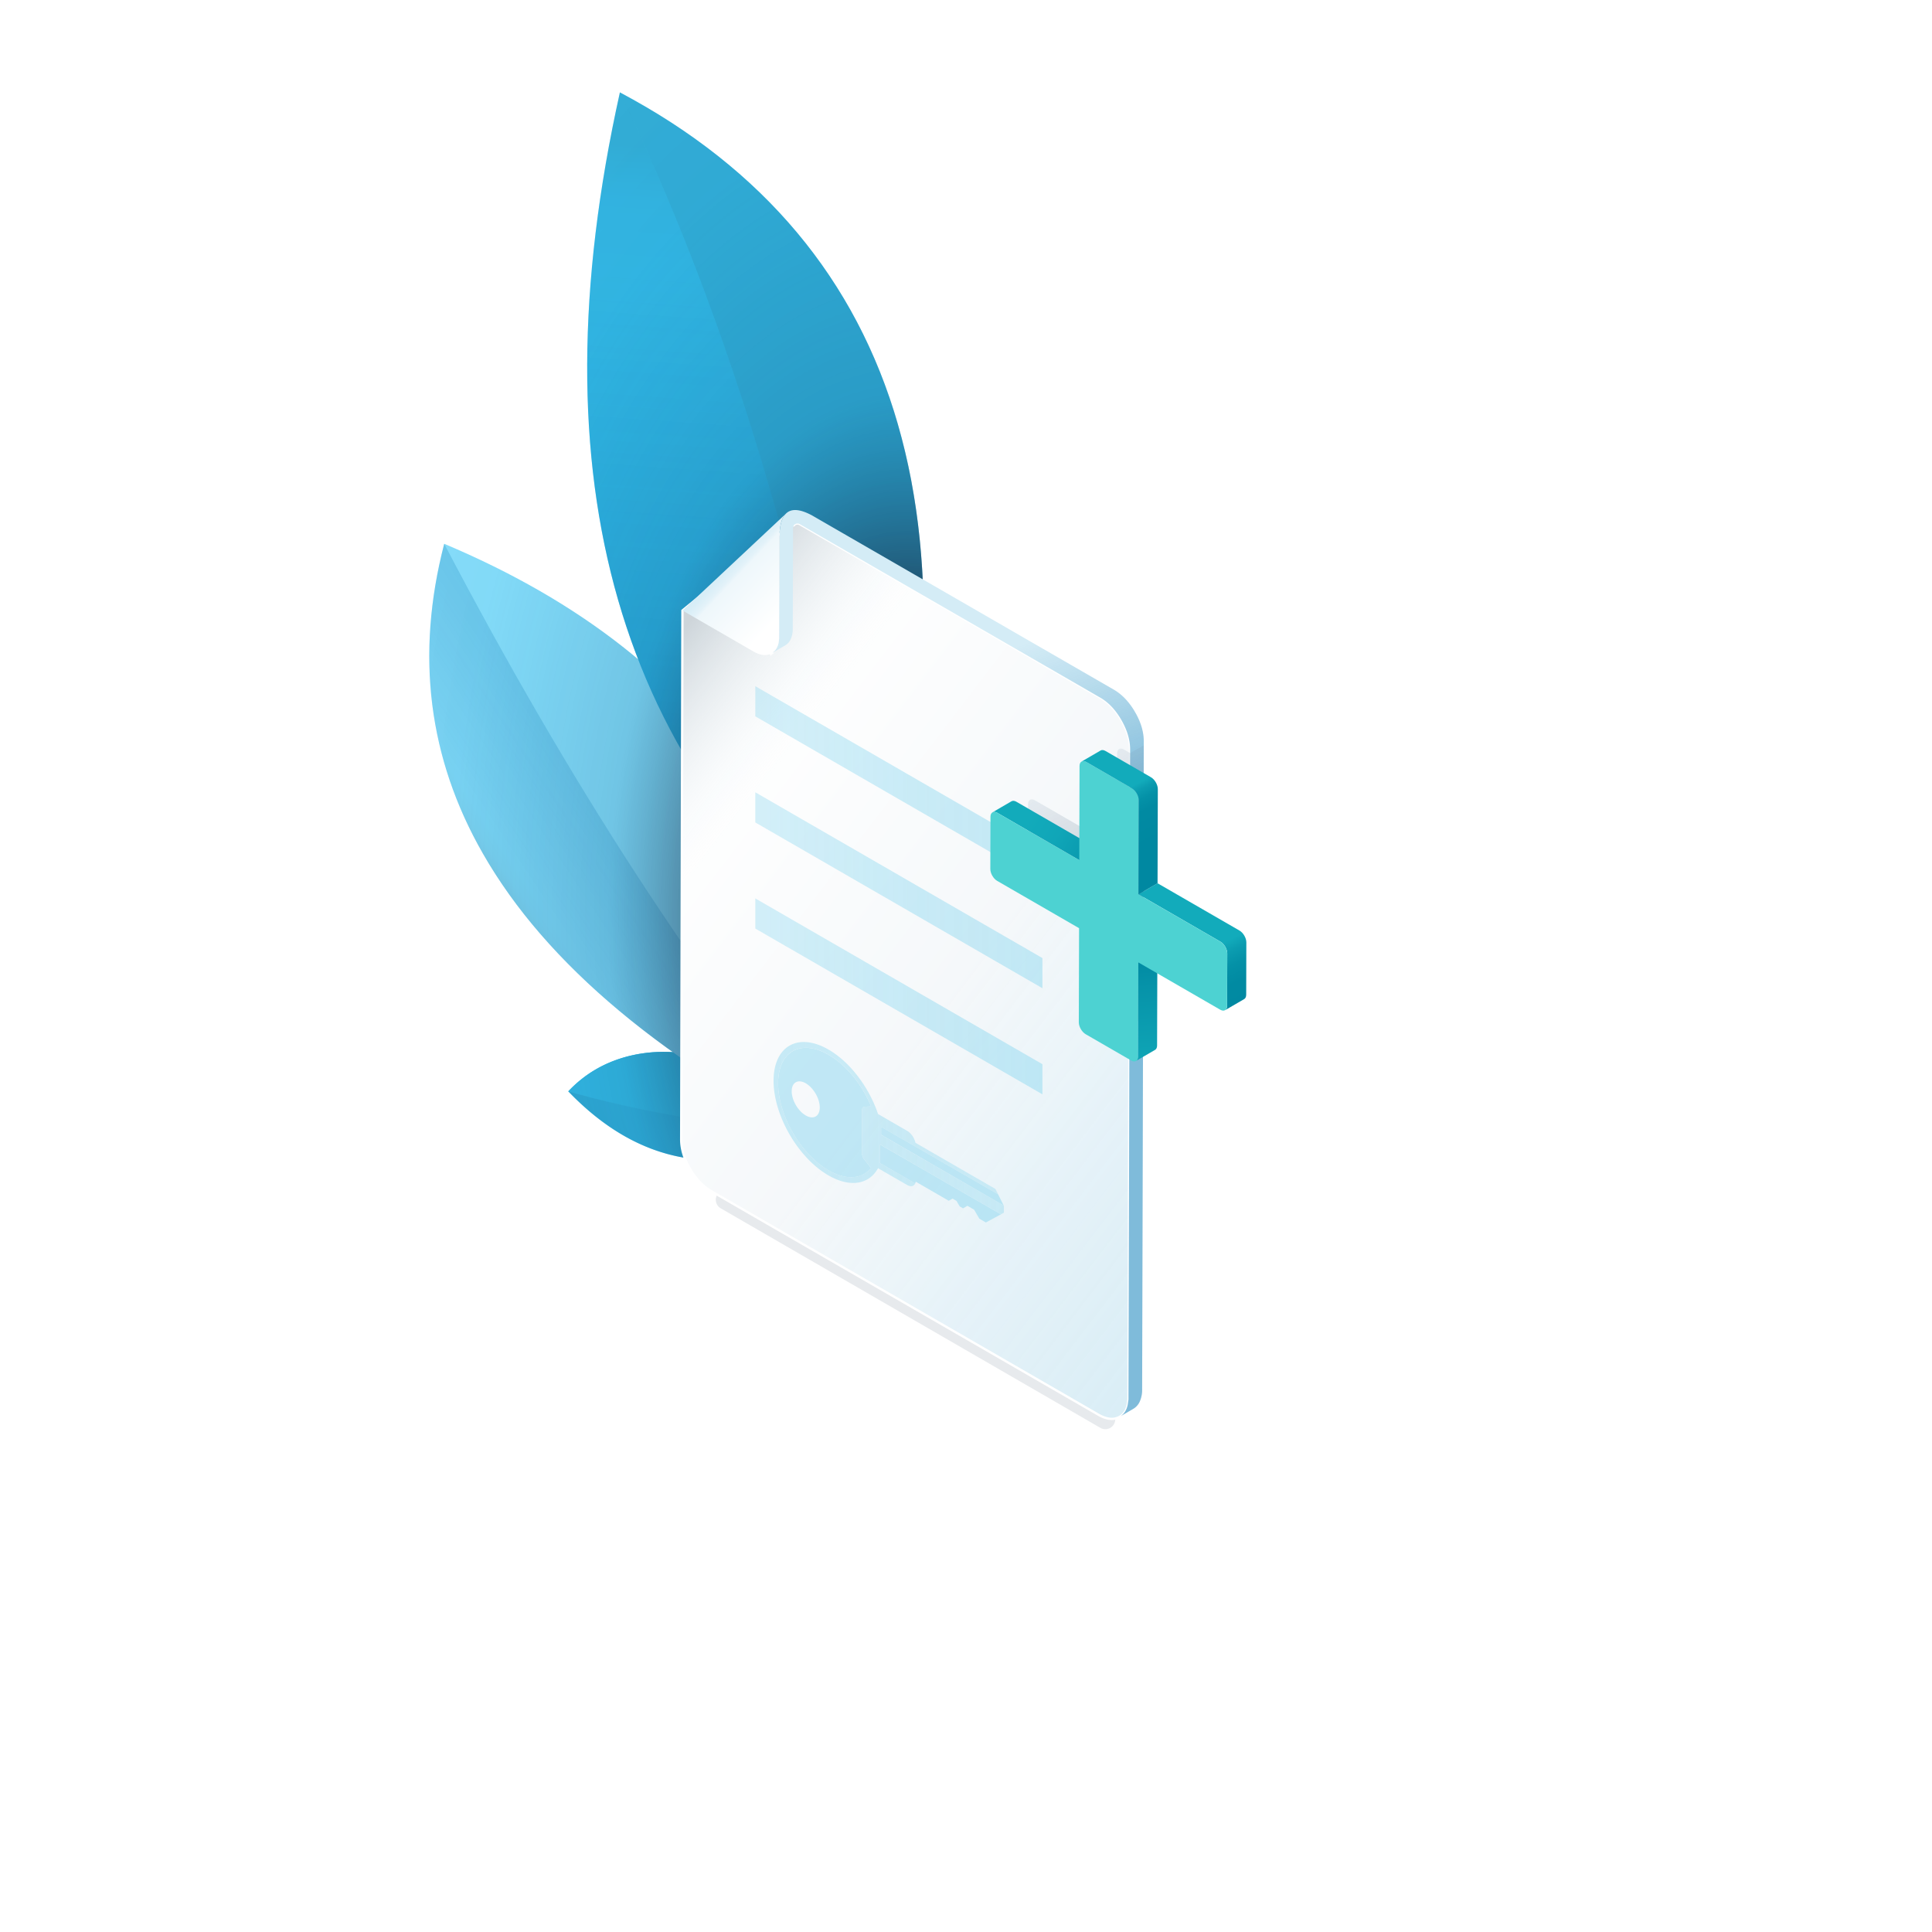<svg xmlns="http://www.w3.org/2000/svg" xmlns:xlink="http://www.w3.org/1999/xlink" viewBox="0 0 2500 2500"><defs><linearGradient id="bebe4dcf-d2c6-4615-a42c-2a75b782c869" x1="763.56" y1="1497.32" x2="1005.6" y2="1393.15" gradientUnits="userSpaceOnUse"><stop offset="0" stop-color="#141226" stop-opacity="0.1"/><stop offset="0.24" stop-color="#1c6694" stop-opacity="0.1"/><stop offset="0.5" stop-color="#1f82b9" stop-opacity="0.1"/><stop offset="0.87" stop-color="#0071b0" stop-opacity="0.3"/></linearGradient><linearGradient id="f1b9aab6-87bb-4f85-be71-50a8f390a93a" x1="577.18" y1="987.8" x2="915.73" y2="1076.66" gradientTransform="matrix(0.67, -0.75, 0.75, 0.67, -464.93, 983.5)" gradientUnits="userSpaceOnUse"><stop offset="0.06" stop-color="#141226" stop-opacity="0.1"/><stop offset="0.11" stop-color="#1c6694" stop-opacity="0.1"/><stop offset="0.15" stop-color="#1f82b9" stop-opacity="0.1"/><stop offset="0.87" stop-color="#0071b0" stop-opacity="0.3"/></linearGradient><linearGradient id="a0f15156-c654-4fff-a7cc-557cff3abc42" x1="925.98" y1="462.06" x2="1031.96" y2="736.14" gradientTransform="translate(273.88 40.6) rotate(17.4)" gradientUnits="userSpaceOnUse"><stop offset="0" stop-color="#141226" stop-opacity="0.1"/><stop offset="0.07" stop-color="#1c6694" stop-opacity="0.1"/><stop offset="0.15" stop-color="#1f82b9" stop-opacity="0.1"/><stop offset="0.87" stop-color="#0071b0" stop-opacity="0.3"/></linearGradient><linearGradient id="bb31769a-bea3-4e3a-92a0-7a73d174041b" x1="729.13" y1="-64.37" x2="975.31" y2="973.87" xlink:href="#a0f15156-c654-4fff-a7cc-557cff3abc42"/><radialGradient id="afeb337c-49aa-426c-9c16-5e5b3e12d3a7" cx="1173.98" cy="1192.06" r="877.38" gradientTransform="translate(0 -899.96) scale(1 1.75)" gradientUnits="userSpaceOnUse"><stop offset="0.18" stop-color="#141226" stop-opacity="0.6"/><stop offset="0.27" stop-color="#141226" stop-opacity="0.6"/><stop offset="0.44" stop-color="#05588b" stop-opacity="0.23"/><stop offset="0.67" stop-color="#0071b0" stop-opacity="0.1"/><stop offset="0.83" stop-color="#1e89c0" stop-opacity="0.08"/><stop offset="0.97" stop-color="#7ad3f3" stop-opacity="0.02"/><stop offset="1" stop-color="#90e5ff" stop-opacity="0"/></radialGradient><filter id="b0aa7e9c-edbe-44c7-b9a9-0a2b1514cbf7" name="AI_DesenfoqueGaussiano_7"><feGaussianBlur stdDeviation="7"/></filter><linearGradient id="bcf6c99a-fe93-4975-87d0-34a3e2736d7a" x1="1888.29" y1="1768.39" x2="900.92" y2="1015.31" gradientUnits="userSpaceOnUse"><stop offset="0.01" stop-color="#e5f4fa"/><stop offset="0.21" stop-color="#d4ecf6" stop-opacity="0.9"/><stop offset="0.66" stop-color="#f5f8fa"/><stop offset="1" stop-color="#fff"/></linearGradient><linearGradient id="a65bff9f-d2d8-4f72-b54e-6a58987fd386" x1="1360.19" y1="1141.76" x2="1709.55" y2="868.85" gradientTransform="matrix(-1, 0, 0, 1, 2429.39, 0)" gradientUnits="userSpaceOnUse"><stop offset="0.32" stop-color="#d4ecf6" stop-opacity="0"/><stop offset="0.78" stop-color="#5d7586" stop-opacity="0.3"/></linearGradient><linearGradient id="b89dc0a2-26ec-4919-98bd-a64fe40d6395" x1="1413.55" y1="789.97" x2="1776.64" y2="446.31" gradientTransform="matrix(-1, 0, 0, 1, 2429.39, 0)" gradientUnits="userSpaceOnUse"><stop offset="0" stop-color="#fff"/><stop offset="0.15" stop-color="#eef7fb"/><stop offset="0.16" stop-color="#e3f2f9"/><stop offset="0.18" stop-color="#d8eef7"/><stop offset="0.2" stop-color="#d4ecf6"/><stop offset="0.37" stop-color="#d4ecf6"/><stop offset="0.57" stop-color="#d4ecf6"/><stop offset="0.99" stop-color="#d4ecf6"/></linearGradient><linearGradient id="a6208f53-3a45-4a6c-8687-d367f327ab50" x1="1359.95" y1="1230.34" x2="1222.14" y2="848.7" gradientUnits="userSpaceOnUse"><stop offset="0" stop-color="#0071b0" stop-opacity="0.4"/><stop offset="0.38" stop-color="#0071b0" stop-opacity="0.4"/><stop offset="0.95" stop-color="#0071b0" stop-opacity="0"/><stop offset="1" stop-color="#0071b0" stop-opacity="0"/></linearGradient><linearGradient id="ad791a7f-aea8-4f0f-a070-51bb6a046f3d" x1="1080.49" y1="1014.69" x2="1452" y2="1014.69" gradientTransform="matrix(-1, 0, 0, 1, 2429.39, 0)" gradientUnits="userSpaceOnUse"><stop offset="0.01" stop-color="#89d6ef" stop-opacity="0.9"/><stop offset="0.39" stop-color="#89d6ef" stop-opacity="0.84"/><stop offset="1" stop-color="#89d6ef" stop-opacity="0.7"/></linearGradient><linearGradient id="ad86608e-b49b-46c2-bcff-77916107ffb8" x1="1080.49" y1="1152" x2="1452" y2="1152" xlink:href="#ad791a7f-aea8-4f0f-a070-51bb6a046f3d"/><linearGradient id="b8121c7a-70f9-4782-bf06-4c8b38b59906" x1="1080.49" y1="1289.3" x2="1452" y2="1289.3" xlink:href="#ad791a7f-aea8-4f0f-a070-51bb6a046f3d"/><linearGradient id="f995008b-35b4-4e79-ae88-3aa2f97a0435" x1="1001" y1="1459.81" x2="1299.01" y2="1459.81" gradientTransform="matrix(1, 0, 0, 1, 0, 0)" xlink:href="#ad791a7f-aea8-4f0f-a070-51bb6a046f3d"/><filter id="fd16dd66-789d-463f-9b8b-91c7fd7193fb" name="AI_DesenfoqueGaussiano_4"><feGaussianBlur stdDeviation="4"/></filter><linearGradient id="beeed61d-22cb-489d-9ae3-f9219908107d" x1="1342.88" y1="917.84" x2="1470.09" y2="1164.32" gradientUnits="userSpaceOnUse"><stop offset="0" stop-color="#d4ecf6" stop-opacity="0.1"/><stop offset="0.04" stop-color="#b5cede" stop-opacity="0.1"/><stop offset="0.15" stop-color="#90aac1" stop-opacity="0.1"/><stop offset="0.87" stop-color="#5d7586" stop-opacity="0.3"/></linearGradient><linearGradient id="e08ca5d1-cbe4-4a44-8492-aa6e7de7bd92" x1="1649.65" y1="1230.96" x2="1631.39" y2="1442.99" gradientTransform="matrix(-1, 0, 0, 1, 3127.36, 0)" gradientUnits="userSpaceOnUse"><stop offset="0.01" stop-color="#0088a1"/><stop offset="0.22" stop-color="#0693a9"/><stop offset="0.67" stop-color="#0fa5b6"/><stop offset="1" stop-color="#12abbb"/></linearGradient><linearGradient id="beec525d-63ec-4b78-938e-2d2413909c62" x1="1685.43" y1="1129.89" x2="1798.22" y2="1060.4" gradientTransform="matrix(-1, 0, 0, 1, 3127.36, 0)" gradientUnits="userSpaceOnUse"><stop offset="0.01" stop-color="#0088a1"/><stop offset="0.31" stop-color="#0999ae"/><stop offset="0.67" stop-color="#10a6b8"/><stop offset="1" stop-color="#12abbb"/></linearGradient><linearGradient id="b5d54b2c-9249-44b2-89f3-aa97d9ee1d48" x1="1509.29" y1="1339.23" x2="1607.64" y2="1139.28" gradientTransform="matrix(-1, 0, 0, 1, 3127.36, 0)" gradientUnits="userSpaceOnUse"><stop offset="0.01" stop-color="#0088a1"/><stop offset="0.31" stop-color="#018aa2"/><stop offset="0.41" stop-color="#0491a7"/><stop offset="0.49" stop-color="#0b9cb0"/><stop offset="0.55" stop-color="#12abbb"/><stop offset="0.98" stop-color="#12abbb"/><stop offset="1" stop-color="#12abbb"/></linearGradient><linearGradient id="e8d2d99e-2f2a-4954-84f7-d559848ec14e" x1="1637.2" y1="1095.51" x2="1706.43" y2="966.24" xlink:href="#b5d54b2c-9249-44b2-89f3-aa97d9ee1d48"/></defs><g style="isolation:isolate"><g id="b98e3eac-de69-43d7-9eff-72830ea75865" data-name="ARTWORK"><g id="ea3c8c2f-7ae1-4ef7-9d92-e1b4adb290fa" data-name="Plant"><path id="a9b3929a-e798-4b46-90ab-95a4be607c06" data-name="-" d="M735.35,1412.23q128.25,36.91,320.05,56.41-182.82,86.58-320.05-56.41m77.19-45.35q42.62-10.91,89.88-1.14a239.79,239.79,0,0,1,86.43,36q41.29,27.36,66.55,66.89-191.81-19.5-320.05-56.41Q766.9,1378.72,812.54,1366.88Z" fill="#39c2ec"/><path d="M812.54,1366.88q42.62-10.91,89.88-1.14a239.79,239.79,0,0,1,86.43,36q41.29,27.36,66.55,66.89-191.81-19.5-320.05-56.41Q766.9,1378.71,812.54,1366.88Z" fill="#39c2ec"/><path d="M1055.4,1468.64q-182.82,86.58-320.05-56.41Q863.6,1449.15,1055.4,1468.64Z" fill="url(#bebe4dcf-d2c6-4615-a42c-2a75b782c869)"/><path d="M574.83,703.68q244.47,466.8,510.93,785.79,17.91-563.1-510.93-785.79m0,0q-56,215.64,50.06,400.84,122.79,214.79,460.87,385Q819.29,1170.48,574.83,703.68Z" fill="#90e5ff"/><path d="M624.89,1104.52q122.79,214.79,460.87,385-266.47-319-510.93-785.79Q518.84,919.32,624.89,1104.52Z" fill="url(#f1b9aab6-87bb-4f85-be71-50a8f390a93a)"/><path d="M802.15,119.53Q1031.55,596.2,1127.07,1246,1359,415.19,802.15,119.53M1127.07,1246Q1031.55,596.2,802.15,119.53,635.13,870.12,1127.07,1246Z" fill="#39c2ec"/><path d="M1115,1167.89Q1022.65,598.19,824,166c-3.34-7.26-21.84-46.45-21.84-46.45s38.41,21.55,45.46,25.83q477,289.84,299.53,1023.72C1142.93,1186.5,1117.87,1185.58,1115,1167.89Z" fill="url(#a0f15156-c654-4fff-a7cc-557cff3abc42)"/><path d="M802.15,119.53q-167,750.59,324.92,1126.5Q1031.55,596.2,802.15,119.53Z" fill="url(#bb31769a-bea3-4e3a-92a0-7a73d174041b)"/><path d="M1195.24,796.9q0-3.27,0-6.53l-.06-4q0-3-.1-6c0-1.4-.07-2.79-.1-4.19,0-1.92-.1-3.83-.16-5.74,0-1.42-.09-2.84-.13-4.26-.07-1.88-.13-3.76-.21-5.63,0-1.42-.11-2.84-.17-4.26-.08-1.87-.17-3.74-.26-5.6l-.21-4.21c-.1-1.88-.2-3.75-.31-5.63l-.24-4.1q-.18-2.89-.38-5.79c-.09-1.29-.17-2.58-.27-3.86q-.22-3.15-.47-6.28c-.09-1.1-.17-2.21-.26-3.31-.23-2.86-.47-5.7-.73-8.54,0-.33-.05-.66-.08-1-.29-3.16-.59-6.3-.91-9.44l-.33-3.09c-.22-2.1-.44-4.21-.67-6.31-.14-1.24-.28-2.47-.43-3.71-.21-1.88-.43-3.77-.66-5.64-.16-1.31-.32-2.62-.49-3.93-.22-1.79-.45-3.59-.68-5.37l-.54-4c-.24-1.75-.48-3.5-.73-5.25-.19-1.34-.39-2.68-.58-4l-.78-5.21c-.2-1.32-.41-2.65-.61-4-.28-1.74-.56-3.49-.85-5.23-.21-1.29-.42-2.58-.64-3.87-.3-1.79-.61-3.56-.92-5.34-.21-1.23-.42-2.46-.64-3.69q-.51-2.85-1-5.68c-.2-1.09-.4-2.19-.61-3.29-.44-2.34-.9-4.67-1.37-7-.12-.62-.24-1.25-.37-1.88q-.89-4.42-1.82-8.82c-.19-.87-.39-1.73-.57-2.6q-.67-3.09-1.36-6.17c-.25-1.13-.51-2.25-.77-3.38-.41-1.78-.82-3.57-1.24-5.35-.28-1.21-.58-2.41-.87-3.62q-.6-2.52-1.23-5c-.31-1.24-.62-2.49-.94-3.73-.41-1.63-.83-3.27-1.25-4.9-.33-1.24-.65-2.49-1-3.73q-.65-2.43-1.31-4.85c-.34-1.24-.67-2.47-1-3.71q-.67-2.43-1.36-4.84c-.35-1.21-.69-2.43-1-3.63q-.72-2.48-1.46-4.93c-.34-1.16-.69-2.32-1-3.48q-.78-2.6-1.59-5.17c-.33-1.06-.65-2.11-1-3.16q-1-3-1.94-6c-.24-.75-.48-1.51-.73-2.26q-1.35-4.11-2.74-8.19c-.24-.67-.48-1.35-.71-2q-1.07-3.06-2.14-6.12c-.36-1-.73-2-1.09-3-.61-1.69-1.22-3.39-1.85-5.07-.4-1.11-.82-2.21-1.23-3.32-.6-1.57-1.19-3.15-1.79-4.72-.44-1.15-.88-2.29-1.33-3.43q-.88-2.29-1.79-4.56l-1.38-3.46-1.83-4.49c-.47-1.15-1-2.3-1.42-3.44l-1.89-4.47c-.48-1.13-1-2.26-1.45-3.38q-1-2.27-2-4.52c-.48-1.09-1-2.18-1.45-3.26q-1.05-2.35-2.13-4.7c-.45-1-.9-2-1.37-3-.81-1.76-1.64-3.52-2.47-5.27-.37-.79-.74-1.59-1.12-2.38-1.2-2.53-2.43-5.05-3.66-7.56l-.65-1.29q-1.55-3.12-3.12-6.23l-1.38-2.69q-1.23-2.4-2.48-4.78l-1.59-3q-1.17-2.2-2.36-4.41l-1.71-3.13q-1.15-2.12-2.33-4.22c-.59-1.07-1.19-2.12-1.78-3.18q-1.17-2.07-2.36-4.14c-.6-1.06-1.22-2.12-1.83-3.17l-2.4-4.1L1091,384.8q-1.24-2.07-2.5-4.14l-1.84-3-2.65-4.25c-.59-.94-1.18-1.89-1.78-2.83-1-1.55-2-3.1-3-4.64-.52-.79-1-1.59-1.54-2.38q-2.2-3.39-4.46-6.75l-.29-.43q-2.24-3.35-4.53-6.66l-1.64-2.35q-1.56-2.25-3.13-4.48c-.65-.92-1.31-1.83-2-2.74l-2.92-4.05-2.1-2.86-2.86-3.87-2.19-2.91c-1-1.26-1.91-2.52-2.88-3.77-.74-1-1.49-1.94-2.24-2.9q-1.46-1.87-2.92-3.74l-2.27-2.86c-1-1.25-2-2.5-3-3.74-.76-.93-1.51-1.87-2.27-2.79-1-1.28-2.09-2.54-3.15-3.81-.73-.89-1.46-1.77-2.2-2.65-1.14-1.36-2.3-2.71-3.45-4.06l-2-2.34q-2.24-2.59-4.51-5.17l-1-1.16q-2.78-3.13-5.59-6.25l-1.82-2q-1.93-2.12-3.88-4.22c-.76-.82-1.53-1.63-2.3-2.45-1.16-1.24-2.32-2.48-3.5-3.71-.82-.87-1.65-1.73-2.48-2.59l-3.4-3.51-2.6-2.64c-1.12-1.14-2.25-2.27-3.39-3.41l-2.66-2.64-3.42-3.36-2.7-2.62-3.49-3.33c-.9-.86-1.8-1.72-2.71-2.57l-3.62-3.38-2.66-2.45q-1.93-1.78-3.9-3.54l-2.45-2.23-4.69-4.15-1.76-1.56q-3.22-2.81-6.49-5.6l-2-1.68c-1.54-1.3-3.08-2.61-4.63-3.9-.88-.74-1.78-1.47-2.66-2.2l-4.06-3.33-2.9-2.34-3.9-3.13-3-2.4-3.85-3-3.13-2.41-3.88-3-3.17-2.39q-2-1.47-3.94-2.93c-1.06-.78-2.11-1.57-3.18-2.34l-4.06-2.95L898.73,179c-1.42-1-2.86-2-4.29-3l-3-2.1q-2.41-1.68-4.86-3.35l-2.51-1.73q-3.68-2.49-7.37-5l-2.11-1.39q-2.7-1.78-5.43-3.56l-3.07-2L861.53,154c-1.11-.71-2.23-1.41-3.35-2.11l-4.37-2.73L850.29,147l-2.68-1.65-.25-.14q-21.92-13.31-45.21-25.69h0Q715.42,509.26,806.37,798q1.44,4.57,2.93,9.14,2.82,8.64,5.81,17.2,5.05,14.49,10.57,28.73Q721.19,765.33,574.83,703.68a596.12,596.12,0,0,0-18.08,109q-6.51,94.75,20.67,183.18,1,3.21,2,6.42l.81,2.53a537.06,537.06,0,0,0,44.63,99.68,653.54,653.54,0,0,0,68.35,97q70.69,83.74,177.49,160a188.08,188.08,0,0,0-58.19,5.37q-45.64,11.83-77.19,45.35,135.24,140.93,314.79,58.86,17.5,9.26,35.62,18.38,5.48-172.17-40.17-312.52a1036.78,1036.78,0,0,0,81.48,69.08h0q10.9-39.06,20.06-76.92v0q1.45-6,2.86-12l.66-2.81c.71-3.06,1.43-6.11,2.13-9.16l.93-4.1c.59-2.62,1.19-5.23,1.77-7.84.33-1.51.67-3,1-4.53q.81-3.67,1.61-7.34l1-4.76q.77-3.54,1.5-7.07c.34-1.61.68-3.22,1-4.83q.73-3.51,1.44-7c.33-1.6.65-3.19,1-4.79.48-2.34.94-4.68,1.4-7,.31-1.56.62-3.13.92-4.69q.71-3.6,1.38-7.18c.28-1.48.57-3,.85-4.44q.72-3.84,1.42-7.68c.23-1.29.47-2.57.71-3.86q.85-4.76,1.69-9.48c.11-.66.23-1.33.35-2q1-5.76,2-11.5c.15-.85.28-1.69.42-2.54.49-2.94,1-5.88,1.45-8.81.21-1.32.41-2.64.62-4,.39-2.44.77-4.89,1.15-7.33.23-1.48.44-3,.67-4.43q.51-3.41,1-6.81c.23-1.54.45-3.08.67-4.63q.48-3.28.93-6.57c.22-1.56.44-3.12.65-4.69l.87-6.48c.2-1.56.41-3.12.61-4.67q.42-3.24.82-6.47l.57-4.6c.27-2.19.52-4.38.78-6.57.17-1.47.35-3,.51-4.41.27-2.31.52-4.61.77-6.91.15-1.33.3-2.67.44-4,.29-2.67.56-5.34.83-8,.09-.95.2-1.9.29-2.85q.54-5.41,1-10.8l.18-2c.26-2.89.51-5.79.75-8.67.11-1.27.21-2.53.31-3.8q.29-3.43.54-6.87c.11-1.42.21-2.84.32-4.26q.22-3.18.44-6.34c.11-1.49.2-3,.3-4.46q.19-3.06.38-6.1c.09-1.51.17-3,.26-4.52q.17-3,.32-6c.08-1.5.16-3,.23-4.49q.15-3,.27-6c.07-1.48.13-2.95.19-4.43q.12-3,.22-6.07c0-1.43.11-2.86.15-4.28.07-2.11.12-4.2.18-6.3,0-1.33.07-2.66.1-4,.06-2.33.1-4.66.14-7l.06-3.23q.07-5.1.1-10.15v-1q0-4.54,0-9.08C1195.26,799.23,1195.25,798.06,1195.24,796.9Z" fill="url(#afeb337c-49aa-426c-9c16-5e5b3e12d3a7)" style="mix-blend-mode:hard-light"/></g><g id="b582654b-07bf-4d5e-ab9e-21e3d4a8fae8" data-name="Paper"><g id="a802d385-2245-4ae9-b01f-73c39321d7aa" data-name="Paper"><g id="b04bc79e-b6b8-4268-8572-dfd5f4e1abd8" data-name="Shadow paper" filter="url(#b0aa7e9c-edbe-44c7-b9a9-0a2b1514cbf7)"><path d="M1423.9,1847.64,932.67,1563.59a12.84,12.84,0,0,1-4-18.62h0a12.84,12.84,0,0,1,16.83-3.59l491.22,284a12.83,12.83,0,0,1,4,18.62h0A12.82,12.82,0,0,1,1423.9,1847.64Z" fill="#5d7586" opacity="0.15"/></g><g id="ef503d3d-2a7e-4224-8395-ef07787f749b" data-name="PAPER 0 Layer0 0 MEMBER 0 FILL"><path d="M1029.37,678a6.14,6.14,0,0,1,5.85.4l388.35,224.2q16.15,9.36,27.5,29t11.35,38.25l-2.15,838.4c0,.93,0,1.83,0,2.7l-1,6.9a31.36,31.36,0,0,1-2,6,20.62,20.62,0,0,1-7.65,9l.5-.3c-.42.28-.86.55-1.3.8q-11.44,6.51-27.6-2.8l-500.9-289.2q-16.15-9.35-27.55-29.05t-11.3-38.25L883.07,790l0,0q130.25-106.5,144.25-110.35a5,5,0,0,1,2-1.6m-31,167.35a5.09,5.09,0,0,0,.5-.3l-2.45-1C996.59,845.56,997.24,846,998.37,845.35Z" fill="#f1f3f6"/></g><g id="b4af4bab-d40d-4510-badf-989bac512b84" data-name="PAPER 0 Layer0 0 MEMBER 0 FILL"><path d="M1029.37,678a6.14,6.14,0,0,1,5.85.4l388.35,224.2q16.15,9.36,27.5,29t11.35,38.25l-2.15,838.4c0,.93,0,1.83,0,2.7l-1,6.9a31.36,31.36,0,0,1-2,6,20.62,20.62,0,0,1-7.65,9l.5-.3c-.42.28-.86.55-1.3.8q-11.44,6.51-27.6-2.8l-500.9-289.2q-16.15-9.35-27.55-29.05t-11.3-38.25L883.07,790l0,0q130.25-106.5,144.25-110.35a5,5,0,0,1,2-1.6m-31,167.35a5.09,5.09,0,0,0,.5-.3l-2.45-1C996.59,845.56,997.24,846,998.37,845.35Z" fill="url(#bcf6c99a-fe93-4975-87d0-34a3e2736d7a)"/></g><path d="M1029.37,678a6.14,6.14,0,0,1,5.85.4l388.35,224.2q16.15,9.36,27.5,29t11.35,38.25l-2.15,838.4c0,.93,0,1.83,0,2.7l-1,6.9a31.36,31.36,0,0,1-2,6,20.62,20.62,0,0,1-7.65,9l.5-.3c-.42.28-.86.55-1.3.8q-11.44,6.51-27.6-2.8l-500.9-289.2q-16.15-9.35-27.55-29.05t-11.3-38.25L883.07,790l0,0q130.25-106.5,144.25-110.35a5,5,0,0,1,2-1.6m-31,167.35a5.09,5.09,0,0,0,.5-.3l-2.45-1C996.59,845.56,997.24,846,998.37,845.35Z" fill="url(#a65bff9f-d2d8-4f72-b54e-6a58987fd386)"/><path d="M1029.37,678a6.14,6.14,0,0,1,5.85.4l388.35,224.2q16.15,9.36,27.5,29t11.35,38.25l-2.15,838.4c0,.93,0,1.83,0,2.7l-1,6.9a31.36,31.36,0,0,1-2,6,20.62,20.62,0,0,1-7.65,9l.5-.3c-.42.28-.86.55-1.3.8q-11.44,6.51-27.6-2.8l-500.9-289.2q-16.15-9.35-27.55-29.05t-11.3-38.25L883.07,790l0,0q130.25-106.5,144.25-110.35a5,5,0,0,1,2-1.6m-31,167.35a5.09,5.09,0,0,0,.5-.3l-2.45-1C996.59,845.56,997.24,846,998.37,845.35Z" fill="none" stroke="#fff" stroke-width="3"/><g id="a62fe017-5d72-4baa-9090-c3bf044d6226" data-name="PAPER 0 Layer0 0 MEMBER 1 FILL"><path d="M1016.57,665.05a16.3,16.3,0,0,1,1.6-1.5q10.46-8.53,32.6,3.4l390.4,225.4q16.15,9.36,27.55,29t11.3,38.25l-2.1,838.4a37.14,37.14,0,0,1-3.1,15.6,20.51,20.51,0,0,1-8.3,9.4l-16.45,9.55q7.07-4.75,9.2-14.7l1-6.9c0-.87,0-1.77,0-2.7l2.15-838.4q0-18.54-11.35-38.25t-27.5-29L1035.22,678.4a6.14,6.14,0,0,0-5.85-.4c-2.37,1.07-3.43,3.55-3.2,7.45l-.35,128.3a31.82,31.82,0,0,1-2.65,13.3,17.49,17.49,0,0,1-7,8l-17.25,10,3.85-3.25a20.69,20.69,0,0,0,4.6-9.5l.8-5.75c0-.83,0-1.68,0-2.55l.35-128.3q.26-20.15,6.6-28.9A20.08,20.08,0,0,1,1016.57,665.05Z" fill="#d4ecf6"/></g><g id="a6bd34ec-1641-4416-a461-7c05356d8596" data-name="PAPER 0 Layer0 0 MEMBER 2 FILL"><path d="M1016.57,665.05a20.08,20.08,0,0,0-1.45,1.75q-6.35,8.75-6.6,28.9l-.35,128.3c0,.87,0,1.72,0,2.55l-.8,5.75a28,28,0,0,1-1.75,5,20.31,20.31,0,0,1-2.85,4.5l-3.85,3.25a5.09,5.09,0,0,1-.5.3q-9.75,5.55-23.5-2.35l-91.75-53Z" fill="url(#b89dc0a2-26ec-4919-98bd-a64fe40d6395)"/></g><path d="M1016.57,665.05a16.3,16.3,0,0,1,1.6-1.5q10.46-8.53,32.6,3.4l390.4,225.4q16.15,9.36,27.55,29t11.3,38.25l-2.1,838.4a37.14,37.14,0,0,1-3.1,15.6,20.51,20.51,0,0,1-8.3,9.4l-16.45,9.55q7.07-4.75,9.2-14.7l1-6.9c0-.87,0-1.77,0-2.7l2.15-838.4q0-18.54-11.35-38.25t-27.5-29L1035.22,678.4a6.14,6.14,0,0,0-5.85-.4c-2.37,1.07-3.43,3.55-3.2,7.45l-.35,128.3a31.82,31.82,0,0,1-2.65,13.3,17.49,17.49,0,0,1-7,8l-17.25,10,3.85-3.25a20.69,20.69,0,0,0,4.6-9.5l.8-5.75c0-.83,0-1.68,0-2.55l.35-128.3q.26-20.15,6.6-28.9A20.08,20.08,0,0,1,1016.57,665.05Z" fill="url(#a6208f53-3a45-4a6c-8687-d367f327ab50)"/></g><g id="bea02a85-dd74-48fe-866f-4c8113e088c7" data-name="Text lines" opacity="0.52"><polygon points="1348.89 1102.45 1348.89 1141.45 977.38 926.94 977.38 887.94 1348.89 1102.45" fill="url(#ad791a7f-aea8-4f0f-a070-51bb6a046f3d)"/><polygon points="1348.89 1239.75 1348.89 1278.75 977.38 1064.24 977.38 1025.24 1348.89 1239.75" fill="url(#ad86608e-b49b-46c2-bcff-77916107ffb8)"/><polygon points="1348.89 1377.06 1348.89 1416.06 977.38 1201.55 977.38 1162.55 1348.89 1377.06" fill="url(#b8121c7a-70f9-4782-bf06-4c8b38b59906)"/></g><g id="a58678bb-aa60-4e7c-80d9-92c452e2968f" data-name="Key" opacity="0.5"><path d="M1001,1398.55c0-45,31.81-63.09,71.06-40.43,25.38,14.65,47.65,42.76,60.22,73q2.15,5.18,3.92,10.42l37.65,21.74c5.1,2.94,9.41,9.34,10.77,15.47l103.43,59.71,3.54,7.09-151.44-87.43v10.24l158.61,91.58.25.5v8.82l-3.81,2-156.57-90.39v24l45.68,26.37c-1.63,3.85-5.7,4.9-10.46,2.15l-37.65-21.74a41.57,41.57,0,0,1-3.92,5.89c-12.57,15.69-34.84,18.09-60.22,3.43C1032.81,1498.38,1001,1443.54,1001,1398.55Zm126.18,112.74-8.51-10.54a13.74,13.74,0,0,1-3.17-8.12v-56c0-2.59,1.21-4.29,3.17-4.46l8.51-.71c-11.55-27.6-31.92-53.26-55.12-66.66-36-20.78-65.18-4.18-65.18,37.09s29.18,91.57,65.18,112.36C1095.26,1527.69,1115.63,1525.56,1127.18,1511.29Z" fill="url(#f995008b-35b4-4e79-ae88-3aa2f97a0435)"/><path d="M1006.88,1401.94c0-41.27,29.18-57.87,65.18-37.09,23.2,13.4,43.57,39.06,55.12,66.66l-8.51.71c-2,.17-3.17,1.87-3.17,4.46v56a13.74,13.74,0,0,0,3.17,8.12l8.51,10.54c-11.55,14.27-31.92,16.4-55.12,3C1036.06,1493.51,1006.88,1443.21,1006.88,1401.94Zm53.89,31.12c0-11.5-8.13-25.5-18.15-31.29s-18.16-1.17-18.16,10.32,8.13,25.5,18.16,31.29S1060.77,1444.55,1060.77,1433.06Z" fill="#89d6ef"/><path d="M1232.59,1551l5.14,3,4.1,7.08,4.32,2.49,5.71-3.25,8.63,5,6.77,11.66,8.46,4.89,19.48-10.52-156.57-90.39v24l45.68,26.37a9.5,9.5,0,0,0,.62-2.24l42.77,24.69Z" fill="#89d6ef"/><polygon points="1140.15 1468.33 1298.76 1559.9 1291.59 1545.51 1140.15 1458.08 1140.15 1468.33" fill="#89d6ef"/></g></g><g filter="url(#fd16dd66-789d-463f-9b8b-91c7fd7193fb)"><path d="M1462.42,974.47l-8-4.59c-4.89-2.83-8.88-.56-8.9,5.07l-.35,121.86-106-61.22c-4.91-2.84-8.9-.56-8.91,5.07l-.2,67.65c0,5.62,4,12.49,8.86,15.32l106,61.23-.34,121.86c0,5.63,3.95,12.49,8.84,15.32l8,4.63,18.51-9.42V964.52Z" fill="url(#beeed61d-22cb-489d-9ae3-f9219908107d)" style="mix-blend-mode:multiply"/></g><g id="fbb7b8a2-5106-4a1b-b087-129a954248bf" data-name="+ Blue"><g style="isolation:isolate"><path d="M1472.6,1367.16l.35-121.85,24.67-14.34-.35,121.86c0,2.8-1,4.76-2.59,5.69L1470,1372.85C1471.61,1371.93,1472.6,1370,1472.6,1367.16Z" fill="url(#e08ca5d1-cbe4-4a44-8492-aa6e7de7bd92)"/><path d="M1308.88,1036.84c1.61-.94,3.85-.8,6.32.62l106,61.23L1396.58,1113l-106-61.22c-2.47-1.43-4.71-1.56-6.32-.62Z" fill="url(#beec525d-63ec-4b78-938e-2d2413909c62)"/><path d="M1497.87,1142.93l106.05,61.22c4.9,2.83,8.86,9.7,8.84,15.33l-.19,67.64c0,2.8-1,4.77-2.59,5.7l-24.67,14.33c1.6-.92,2.58-2.89,2.59-5.69l.19-67.64c0-5.64-3.94-12.5-8.84-15.33l-106-61.23Z" fill="url(#b5d54b2c-9249-44b2-89f3-aa97d9ee1d48)"/><path d="M1405.83,986.09c-4.9-2.83-8.89-.56-8.91,5.07l-.34,121.86-106-61.22c-4.91-2.84-8.9-.56-8.91,5.07l-.19,67.65c0,5.62,3.94,12.49,8.85,15.32l106,61.23-.35,121.86c0,5.63,4,12.49,8.85,15.32l58.86,34c4.91,2.84,8.9.57,8.91-5.07l.35-121.85,106,61.22c4.9,2.83,8.89.56,8.9-5.07l.19-67.64c0-5.64-3.94-12.5-8.84-15.33l-106-61.23.34-121.86c0-5.63-3.94-12.49-8.85-15.32Z" fill="#4dd2d2"/><path d="M1424.18,971.14c1.61-.94,3.85-.81,6.31.62l58.87,34c4.9,2.83,8.87,9.69,8.85,15.33l-.34,121.86-24.67,14.33.34-121.86c0-5.63-3.94-12.49-8.85-15.32l-58.86-34c-2.47-1.42-4.7-1.55-6.32-.62Z" fill="url(#e8d2d99e-2f2a-4954-84f7-d559848ec14e)"/></g></g></g></g></svg>